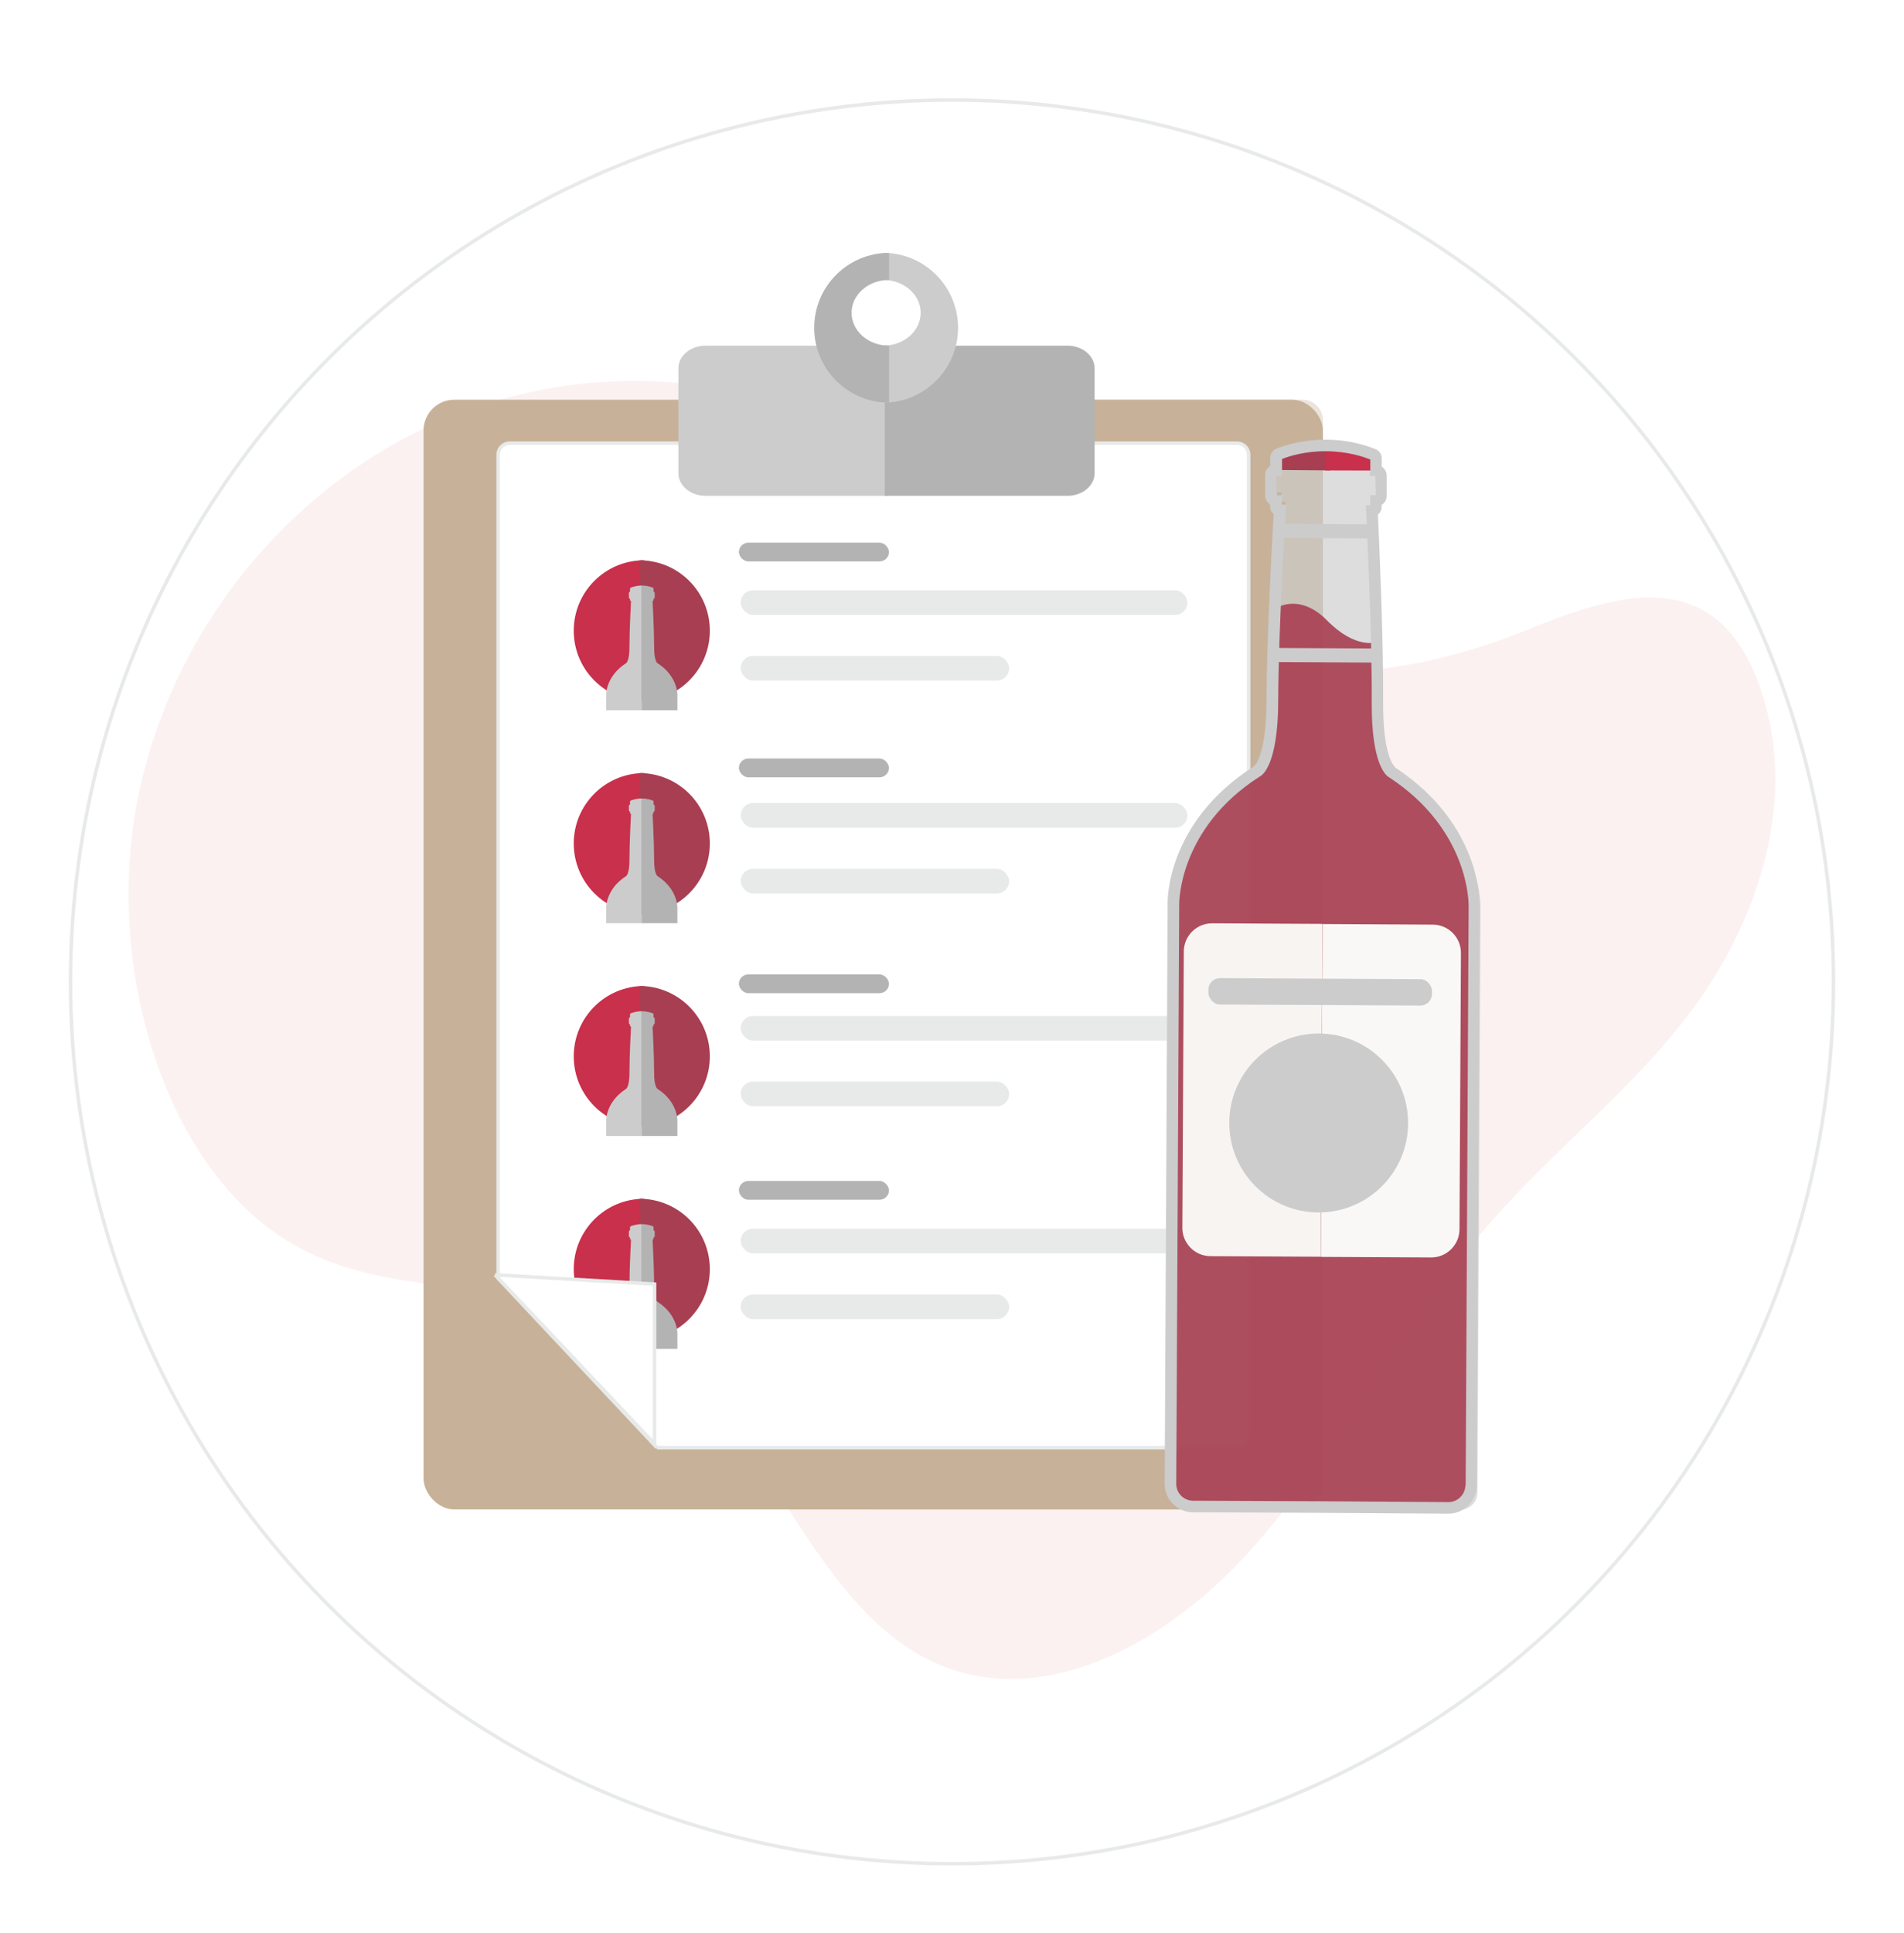 <?xml version="1.0" encoding="UTF-8"?><svg xmlns="http://www.w3.org/2000/svg" xmlns:xlink="http://www.w3.org/1999/xlink" viewBox="0 0 135 137"><defs><style>.cls-1{fill:#f6d6d6;opacity:.35;}.cls-1,.cls-2,.cls-3,.cls-4,.cls-5,.cls-6,.cls-7,.cls-8,.cls-9,.cls-10,.cls-11{stroke-width:0px;}.cls-2{opacity:.67;}.cls-2,.cls-3{mix-blend-mode:multiply;}.cls-2,.cls-8{fill:#ccc;}.cls-3{opacity:.35;}.cls-3,.cls-9{fill:#c7b299;}.cls-12{filter:url(#drop-shadow-1);}.cls-12,.cls-13,.cls-14{stroke-width:.25px;}.cls-12,.cls-13,.cls-14,.cls-15{stroke-miterlimit:10;}.cls-12,.cls-14{fill:#fff;stroke:#e8eaea;}.cls-13{fill:#e8eaea;stroke:#fff;}.cls-4{opacity:.9;}.cls-4,.cls-10{fill:#a83e51;}.cls-15{fill:none;stroke:#ccc;}.cls-16{isolation:isolate;}.cls-5{fill:#f7f4f2;}.cls-6{fill:#f9f8f7;}.cls-7{fill:#c8304c;}.cls-11{fill:#b3b3b3;}</style><filter id="drop-shadow-1" filterUnits="userSpaceOnUse"><feOffset dx="0" dy="4"/><feGaussianBlur result="blur" stdDeviation="4"/><feFlood flood-color="#000" flood-opacity=".5"/><feComposite in2="blur" operator="in"/><feComposite in="SourceGraphic"/></filter></defs><g class="cls-16"><g id="Layer_1"><circle class="cls-12" cx="67.5" cy="65.59" r="62.5"/><path class="cls-1" d="M125.37,50.73c1.75,7.36-1.24,15.31-5.46,20.93-4.21,5.62-9.59,9.68-14.14,14.88-6.28,7.19-10.87,16.44-17.25,23.49-6.39,7.05-15.75,11.69-23.49,7.17-7.84-4.58-11.15-16.73-18.68-22.04-7.48-5.27-17.16-2.49-25.07-6.69-9.56-5.08-14.12-20.1-11.37-32.54,2.75-12.44,11.52-21.91,21.35-26.11,9.58-4.1,20.35-3.73,29.73,1.02,8.08,4.09,15.04,11.23,23.32,14.67,8.21,3.41,16.22,2.27,24.28-.99,6.33-2.56,14.12-5.03,16.78,6.21Z"/><rect class="cls-9" x="30.03" y="28.33" width="63.77" height="78.65" rx="2.18" ry="2.18"/><path class="cls-3" d="M61.92,106.98h30.43c.8,0,1.45-.65,1.45-1.45V29.78c0-.8-.65-1.45-1.45-1.45h-30.43v78.65Z"/><path class="cls-14" d="M46.57,102.6h41.14c.46,0,.82-.37.82-.82V32.23c0-.46-.37-.82-.82-.82h-51.57c-.46,0-.82.37-.82.82v58.37l11.26,12Z"/><rect class="cls-13" x="52.39" y="41.71" width="31.93" height="2" rx="1" ry="1"/><rect class="cls-13" x="52.39" y="46.36" width="19.29" height="2" rx="1" ry="1"/><path class="cls-7" d="M45.67,49.69c-2.76,0-4.99-2.23-4.99-4.99s2.23-4.99,4.99-4.99v9.98Z"/><path class="cls-10" d="M45.34,49.69c2.76,0,4.99-2.23,4.99-4.99s-2.23-4.99-4.99-4.99v9.98Z"/><path class="cls-8" d="M42.98,50.35v-1.1s-.04-1.31,1.4-2.24c0,0,.26-.12.25-1.19,0-1.19.11-3.22.11-3.22h0s-.07-.03-.07-.07v-.1s0,0,0,0c-.05,0-.08-.04-.08-.08v-.34s.04-.08.08-.08h0v-.21s.02-.05.04-.07c.11-.04.4-.15.8-.15v8.84h-2.54Z"/><path class="cls-11" d="M48.03,50.35v-1.1s.04-1.31-1.4-2.24c0,0-.26-.12-.25-1.19,0-1.19-.11-3.22-.11-3.22h0s.07-.03.07-.07v-.1s0,0,0,0c.05,0,.08-.04.08-.08v-.34s-.04-.08-.08-.08h0v-.21s-.02-.05-.04-.07c-.11-.04-.4-.15-.8-.15v8.84h2.54Z"/><rect class="cls-13" x="52.39" y="56.79" width="31.93" height="2" rx="1" ry="1"/><rect class="cls-13" x="52.39" y="61.45" width="19.29" height="2" rx="1" ry="1"/><path class="cls-7" d="M45.67,64.77c-2.76,0-4.99-2.23-4.99-4.99s2.23-4.99,4.99-4.99v9.98Z"/><path class="cls-10" d="M45.34,64.77c2.76,0,4.99-2.23,4.99-4.99s-2.23-4.99-4.99-4.99v9.98Z"/><path class="cls-8" d="M42.98,65.44v-1.1s-.04-1.31,1.4-2.24c0,0,.26-.12.25-1.19,0-1.19.11-3.22.11-3.22h0s-.07-.03-.07-.07v-.1s0,0,0,0c-.05,0-.08-.04-.08-.08v-.34s.04-.08.08-.08h0v-.21s.02-.05.04-.07c.11-.04.4-.15.8-.15v8.84h-2.54Z"/><path class="cls-11" d="M48.03,65.44v-1.1s.04-1.31-1.4-2.24c0,0-.26-.12-.25-1.19,0-1.19-.11-3.22-.11-3.22h0s.07-.03.07-.07v-.1s0,0,0,0c.05,0,.08-.04.08-.08v-.34s-.04-.08-.08-.08h0v-.21s-.02-.05-.04-.07c-.11-.04-.4-.15-.8-.15v8.84h2.54Z"/><rect class="cls-13" x="52.39" y="71.88" width="31.93" height="2" rx="1" ry="1"/><rect class="cls-13" x="52.39" y="76.53" width="19.29" height="2" rx="1" ry="1"/><path class="cls-7" d="M45.67,79.86c-2.76,0-4.99-2.23-4.99-4.99s2.23-4.99,4.99-4.99v9.98Z"/><path class="cls-10" d="M45.34,79.86c2.76,0,4.99-2.23,4.99-4.99s-2.23-4.99-4.99-4.99v9.98Z"/><path class="cls-8" d="M42.98,80.52v-1.1s-.04-1.31,1.4-2.24c0,0,.26-.12.25-1.19,0-1.19.11-3.22.11-3.22h0s-.07-.03-.07-.07v-.1s0,0,0,0c-.05,0-.08-.04-.08-.08v-.34s.04-.08.08-.08h0v-.21s.02-.05.04-.07c.11-.04.4-.15.8-.15v8.84h-2.54Z"/><path class="cls-11" d="M48.03,80.52v-1.1s.04-1.31-1.4-2.24c0,0-.26-.12-.25-1.19,0-1.19-.11-3.22-.11-3.22h0s.07-.03.07-.07v-.1s0,0,0,0c.05,0,.08-.04.08-.08v-.34s-.04-.08-.08-.08h0v-.21s-.02-.05-.04-.07c-.11-.04-.4-.15-.8-.15v8.84h2.54Z"/><rect class="cls-13" x="52.39" y="86.96" width="31.93" height="2" rx="1" ry="1"/><rect class="cls-13" x="52.39" y="91.62" width="19.29" height="2" rx="1" ry="1"/><path class="cls-7" d="M45.67,94.94c-2.76,0-4.99-2.23-4.99-4.99s2.23-4.99,4.99-4.99v9.98Z"/><path class="cls-10" d="M45.34,94.94c2.76,0,4.99-2.23,4.99-4.99s-2.23-4.99-4.99-4.99v9.98Z"/><path class="cls-8" d="M42.98,95.61v-1.1s-.04-1.31,1.4-2.24c0,0,.26-.12.25-1.19,0-1.19.11-3.22.11-3.22h0s-.07-.03-.07-.07v-.1s0,0,0,0c-.05,0-.08-.04-.08-.08v-.34s.04-.08.08-.08h0v-.21s.02-.05.04-.07c.11-.04.4-.15.8-.15v8.84h-2.54Z"/><path class="cls-11" d="M48.03,95.61v-1.1s.04-1.31-1.4-2.24c0,0-.26-.12-.25-1.19,0-1.19-.11-3.22-.11-3.22h0s.07-.03.07-.07v-.1s0,0,0,0c.05,0,.08-.04.08-.08v-.34s-.04-.08-.08-.08h0v-.21s-.02-.05-.04-.07c-.11-.04-.4-.15-.8-.15v8.84h2.54Z"/><rect class="cls-11" x="52.39" y="38.46" width="10.64" height="1.33" rx=".67" ry=".67"/><rect class="cls-11" x="52.39" y="53.76" width="10.64" height="1.33" rx=".67" ry=".67"/><rect class="cls-11" x="52.39" y="69.06" width="10.64" height="1.33" rx=".67" ry=".67"/><rect class="cls-11" x="52.39" y="83.7" width="10.64" height="1.33" rx=".67" ry=".67"/><path class="cls-8" d="M62.98,35.14h-12.96c-1.06,0-1.92-.72-1.92-1.6v-7.44c0-.88.86-1.6,1.92-1.6h12.96v10.64Z"/><path class="cls-11" d="M62.73,35.14h12.96c1.06,0,1.92-.72,1.92-1.6v-7.44c0-.88-.86-1.6-1.92-1.6h-12.96v10.64Z"/><path class="cls-8" d="M62.62,17.91v1.93c1.47,0,2.66,1.04,2.66,2.33s-1.19,2.33-2.66,2.33v4.04c2.93,0,5.31-2.38,5.31-5.31s-2.38-5.31-5.31-5.31Z"/><path class="cls-11" d="M63.04,17.91v1.93c-1.47,0-2.66,1.04-2.66,2.33s1.19,2.33,2.66,2.33v4.04c-2.93,0-5.31-2.38-5.31-5.31s2.38-5.31,5.31-5.31Z"/><path class="cls-2" d="M104.75,105.82c0,.32-.14.63-.38.85s-.57.35-.91.35h0s-9.67-.06-9.67-.06l-9.71-.04h0c-.34,0-.66-.13-.9-.36-.24-.23-.37-.53-.37-.86l.22-41.53c0-.05-.06-5.4,6.09-9.12.23-.11,1.41-.86,1.42-5.4.01-4.97.55-13.56.56-13.64l.03-.44h-.32s0-.3,0-.3l.06-.36h-.44s-.05-1.39-.05-1.39h.44s0-1.22,0-1.22c.52-.19,1.73-.56,3.35-.56,1.63.01,2.84.4,3.35.59v.81s-.06.36-.06.36h.44s.05,1.39.05,1.39l.35.24-.8.48h-.32s.02.44.02.44c0,.09.45,8.68.42,13.65-.03,4.54,1.13,5.31,1.32,5.39,6.16,3.8,6.04,9.15,6.04,9.22l-.22,41.51Z"/><path class="cls-4" d="M97.61,45.51c.03,1.5.05,2.97.04,4.22-.03,4.46,1.04,4.99,1.04,4.99,6.03,3.95,5.82,9.46,5.82,9.46l-.21,41.08c0,.89-.73,1.61-1.62,1.6l-9.07-.06h.04s-9.07-.04-9.07-.04c-.89,0-1.61-.73-1.6-1.62l.21-41.08s-.15-5.52,5.92-9.4c0,0,1.08-.52,1.09-4.98,0-1.88.08-4.28.18-6.52,0,0,1.69-1.24,3.72.82s3.49,1.53,3.49,1.53Z"/><path class="cls-10" d="M94.25,31.56c-1.69,0-2.94.43-3.39.61-.11.05-.18.15-.18.27v.87s3.67.03,3.67.03v-1.79s-.13,0-.13,0"/><path class="cls-7" d="M94.07,31.56c1.69,0,2.94.46,3.38.65.11.05.18.15.18.27v.87s-3.68-.01-3.68-.01v-1.79s.15,0,.15,0"/><path class="cls-5" d="M85.89,65.45h7.82v23.59h-7.82c-1.1,0-2-.9-2-2v-19.59c0-1.1.9-2,2-2Z" transform="translate(.4 -.46) rotate(.3)"/><path class="cls-6" d="M93.72,65.51h7.82c1.1,0,2,.9,2,2v19.59c0,1.1-.9,2-2,2h-7.82v-23.59h0Z" transform="translate(.4 -.51) rotate(.3)"/><rect class="cls-8" x="85.68" y="69.36" width="15.85" height="1.87" rx=".82" ry=".82" transform="translate(.37 -.49) rotate(.3)"/><circle class="cls-8" cx="93.5" cy="79.59" r="6.34"/><line class="cls-15" x1="90.65" y1="37.62" x2="97.2" y2="37.66"/><line class="cls-15" x1="90.19" y1="46.42" x2="97.56" y2="46.46"/><path class="cls-8" d="M98.91,54.37s-.87-.67-.84-4.63c.03-4.42-.3-11.73-.37-13.27.02-.02.04-.04.06-.05.13-.13.2-.3.2-.49v-.14c.22-.14.36-.37.36-.65v-1.42c0-.27-.13-.51-.35-.65v-.58c0-.29-.16-.54-.43-.65-.47-.2-1.76-.67-3.5-.68-.01,0-.02,0-.04,0-1.74,0-3.03.45-3.5.64-.26.11-.43.36-.44.65v.58c-.22.14-.36.37-.36.65v1.42c0,.27.13.51.35.65v.14c0,.18.07.36.2.49.02.02.04.04.06.05-.09,1.53-.5,8.84-.51,13.26-.01,3.96-.88,4.62-.9,4.63-6.2,3.96-6.12,9.52-6.11,9.75l-.21,41.08c0,.54.2,1.05.58,1.43.38.38.88.6,1.42.6h0s9.05.04,9.05.04l9.05.06h0c.54,0,1.05-.2,1.43-.58.38-.38.6-.89.6-1.43l.21-41.06c0-.23.14-5.79-6.02-9.83ZM103.9,105.26c0,.32-.13.62-.36.85s-.53.35-.85.35h0s-9.03-.06-9.03-.06l-9.07-.04h0c-.32,0-.62-.13-.84-.35-.23-.23-.35-.53-.35-.85l.21-41.09c0-.05-.06-5.34,5.69-9.02.22-.1,1.31-.85,1.33-5.35.01-4.91.52-13.42.53-13.5l.03-.43h-.3s0-.3,0-.3l.06-.36h-.41s-.05-1.37-.05-1.37h.41s0-1.21,0-1.21c.48-.19,1.62-.56,3.13-.55,1.52.01,2.65.39,3.13.59v.8s-.06.36-.06.36h.41s.05,1.37.05,1.37h-.41s0,.71,0,.71h-.3s.02.43.02.43c0,.09.42,8.59.39,13.51-.03,4.49,1.05,5.25,1.23,5.34,5.75,3.76,5.64,9.05,5.64,9.12l-.21,41.08Z"/><polyline class="cls-14" points="35.1 90.35 46.41 91.01 46.41 102.32 35.1 90.35"/></g></g></svg>